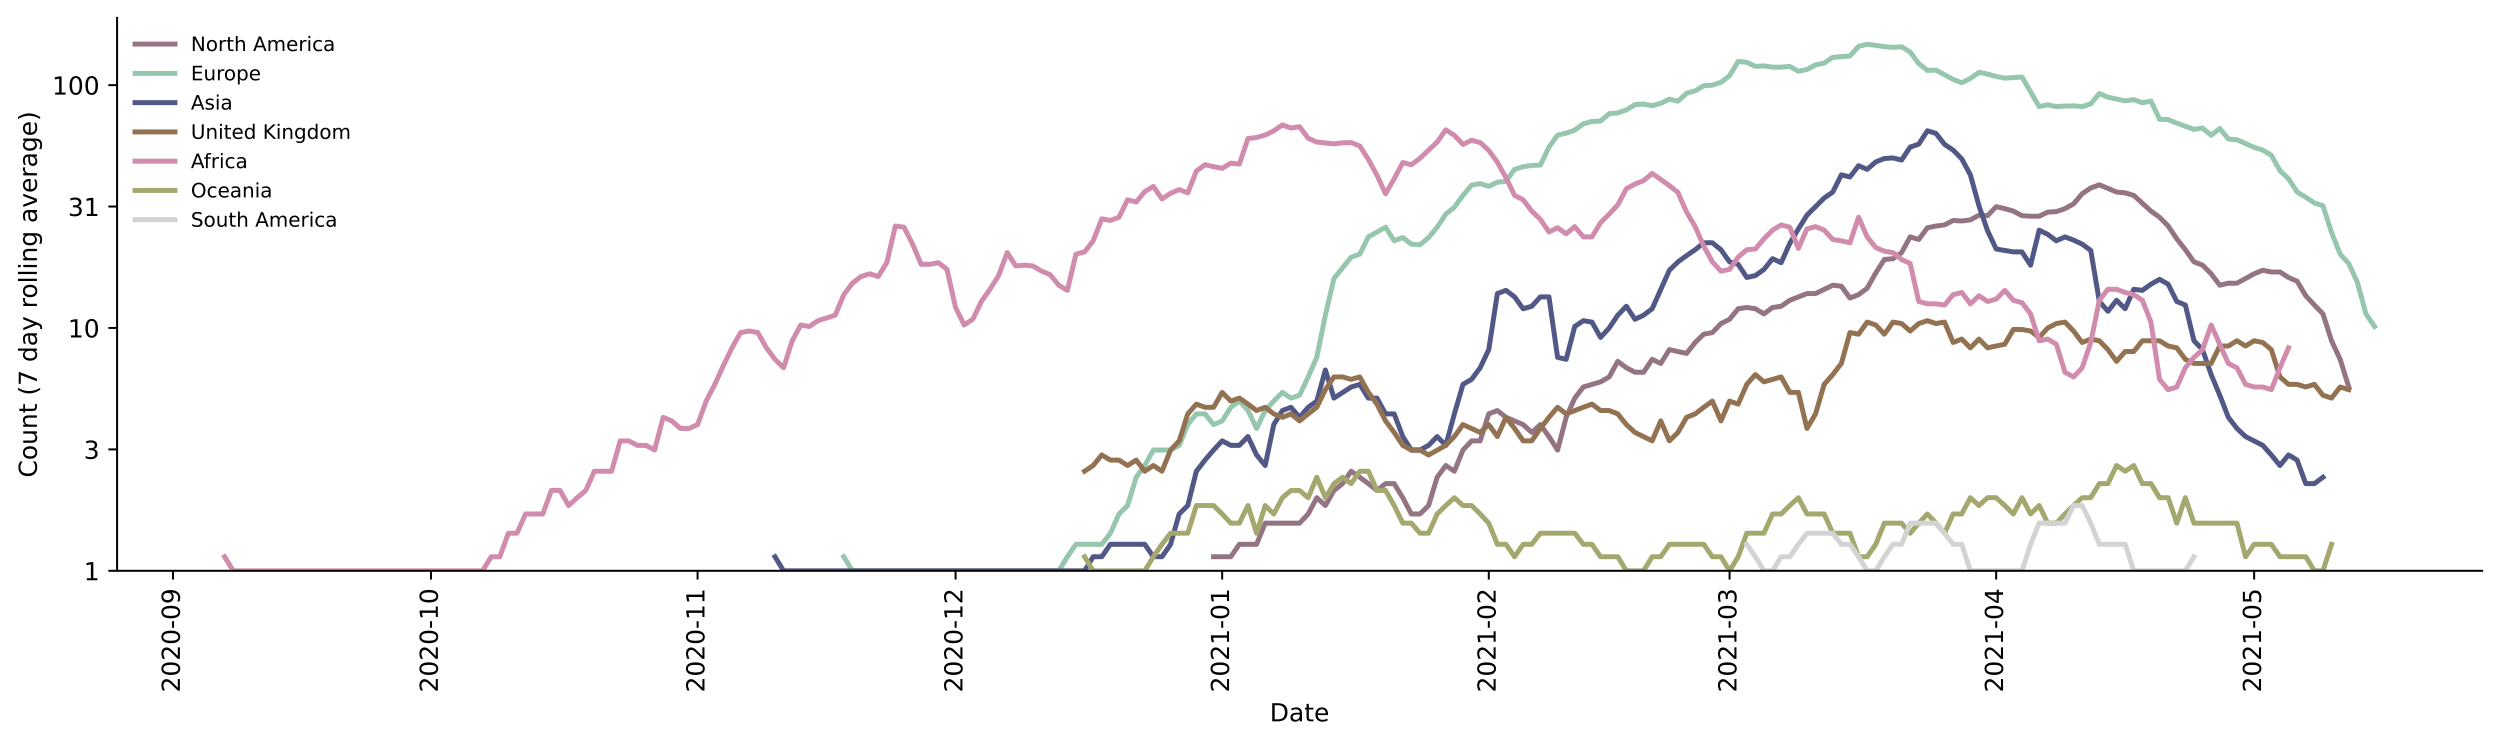 <?xml version="1.0" encoding="utf-8" standalone="no"?>
<!DOCTYPE svg PUBLIC "-//W3C//DTD SVG 1.1//EN"
  "http://www.w3.org/Graphics/SVG/1.1/DTD/svg11.dtd">
<!-- Created with matplotlib (https://matplotlib.org/) -->
<svg height="298.621pt" version="1.1" viewBox="0 0 1002.766 298.621" width="1002.766pt" xmlns="http://www.w3.org/2000/svg" xmlns:xlink="http://www.w3.org/1999/xlink">
 <defs>
  <style type="text/css">*{stroke-linecap:butt;stroke-linejoin:round;}</style>
 </defs>
 <g id="figure_1">
  <g id="patch_1">
   <path d="M 0 298.621 
L 1002.766 298.621 
L 1002.766 0 
L 0 0 
z
" style="fill:#ffffff;"/>
  </g>
  <g id="axes_1">
   <g id="patch_2">
    <path d="M 46.966 228.96 
L 995.566 228.96 
L 995.566 7.2 
L 46.966 7.2 
z
" style="fill:#ffffff;"/>
   </g>
   <g id="matplotlib.axis_1">
    <g id="xtick_1">
     <g id="line2d_1">
      <defs>
       <path d="M 0 0 
L 0 3.5 
" id="mffa3b54dcd" style="stroke:#000000;stroke-width:0.8;"/>
      </defs>
      <g>
       <use style="stroke:#000000;stroke-width:0.8;" x="69.387" xlink:href="#mffa3b54dcd" y="228.96"/>
      </g>
     </g>
     <g id="text_1">
      <!-- 2020-09 -->
      <g transform="translate(72.146 277.743)rotate(-90)scale(0.1 -0.1)">
       <defs>
        <path d="M 19.188 8.297 
L 53.609 8.297 
L 53.609 0 
L 7.328 0 
L 7.328 8.297 
Q 12.938 14.109 22.625 23.891 
Q 32.328 33.688 34.812 36.531 
Q 39.547 41.844 41.422 45.531 
Q 43.312 49.219 43.312 52.781 
Q 43.312 58.594 39.234 62.25 
Q 35.156 65.922 28.609 65.922 
Q 23.969 65.922 18.812 64.312 
Q 13.672 62.703 7.812 59.422 
L 7.812 69.391 
Q 13.766 71.781 18.938 73 
Q 24.125 74.219 28.422 74.219 
Q 39.75 74.219 46.484 68.547 
Q 53.219 62.891 53.219 53.422 
Q 53.219 48.922 51.531 44.891 
Q 49.859 40.875 45.406 35.406 
Q 44.188 33.984 37.641 27.219 
Q 31.109 20.453 19.188 8.297 
z
" id="DejaVuSans-50"/>
        <path d="M 31.781 66.406 
Q 24.172 66.406 20.328 58.906 
Q 16.5 51.422 16.5 36.375 
Q 16.5 21.391 20.328 13.891 
Q 24.172 6.391 31.781 6.391 
Q 39.453 6.391 43.281 13.891 
Q 47.125 21.391 47.125 36.375 
Q 47.125 51.422 43.281 58.906 
Q 39.453 66.406 31.781 66.406 
z
M 31.781 74.219 
Q 44.047 74.219 50.516 64.516 
Q 56.984 54.828 56.984 36.375 
Q 56.984 17.969 50.516 8.266 
Q 44.047 -1.422 31.781 -1.422 
Q 19.531 -1.422 13.062 8.266 
Q 6.594 17.969 6.594 36.375 
Q 6.594 54.828 13.062 64.516 
Q 19.531 74.219 31.781 74.219 
z
" id="DejaVuSans-48"/>
        <path d="M 4.891 31.391 
L 31.203 31.391 
L 31.203 23.391 
L 4.891 23.391 
z
" id="DejaVuSans-45"/>
        <path d="M 10.984 1.516 
L 10.984 10.5 
Q 14.703 8.734 18.5 7.812 
Q 22.312 6.891 25.984 6.891 
Q 35.75 6.891 40.891 13.453 
Q 46.047 20.016 46.781 33.406 
Q 43.953 29.203 39.594 26.953 
Q 35.25 24.703 29.984 24.703 
Q 19.047 24.703 12.672 31.312 
Q 6.297 37.938 6.297 49.422 
Q 6.297 60.641 12.938 67.422 
Q 19.578 74.219 30.609 74.219 
Q 43.266 74.219 49.922 64.516 
Q 56.594 54.828 56.594 36.375 
Q 56.594 19.141 48.406 8.859 
Q 40.234 -1.422 26.422 -1.422 
Q 22.703 -1.422 18.891 -0.688 
Q 15.094 0.047 10.984 1.516 
z
M 30.609 32.422 
Q 37.25 32.422 41.125 36.953 
Q 45.016 41.5 45.016 49.422 
Q 45.016 57.281 41.125 61.844 
Q 37.25 66.406 30.609 66.406 
Q 23.969 66.406 20.094 61.844 
Q 16.219 57.281 16.219 49.422 
Q 16.219 41.5 20.094 36.953 
Q 23.969 32.422 30.609 32.422 
z
" id="DejaVuSans-57"/>
       </defs>
       <use xlink:href="#DejaVuSans-50"/>
       <use x="63.623" xlink:href="#DejaVuSans-48"/>
       <use x="127.246" xlink:href="#DejaVuSans-50"/>
       <use x="190.869" xlink:href="#DejaVuSans-48"/>
       <use x="254.492" xlink:href="#DejaVuSans-45"/>
       <use x="290.576" xlink:href="#DejaVuSans-48"/>
       <use x="354.199" xlink:href="#DejaVuSans-57"/>
      </g>
     </g>
    </g>
    <g id="xtick_2">
     <g id="line2d_2">
      <g>
       <use style="stroke:#000000;stroke-width:0.8;" x="172.871" xlink:href="#mffa3b54dcd" y="228.96"/>
      </g>
     </g>
     <g id="text_2">
      <!-- 2020-10 -->
      <g transform="translate(175.63 277.743)rotate(-90)scale(0.1 -0.1)">
       <defs>
        <path d="M 12.406 8.297 
L 28.516 8.297 
L 28.516 63.922 
L 10.984 60.406 
L 10.984 69.391 
L 28.422 72.906 
L 38.281 72.906 
L 38.281 8.297 
L 54.391 8.297 
L 54.391 0 
L 12.406 0 
z
" id="DejaVuSans-49"/>
       </defs>
       <use xlink:href="#DejaVuSans-50"/>
       <use x="63.623" xlink:href="#DejaVuSans-48"/>
       <use x="127.246" xlink:href="#DejaVuSans-50"/>
       <use x="190.869" xlink:href="#DejaVuSans-48"/>
       <use x="254.492" xlink:href="#DejaVuSans-45"/>
       <use x="290.576" xlink:href="#DejaVuSans-49"/>
       <use x="354.199" xlink:href="#DejaVuSans-48"/>
      </g>
     </g>
    </g>
    <g id="xtick_3">
     <g id="line2d_3">
      <g>
       <use style="stroke:#000000;stroke-width:0.8;" x="279.804" xlink:href="#mffa3b54dcd" y="228.96"/>
      </g>
     </g>
     <g id="text_3">
      <!-- 2020-11 -->
      <g transform="translate(282.563 277.743)rotate(-90)scale(0.1 -0.1)">
       <use xlink:href="#DejaVuSans-50"/>
       <use x="63.623" xlink:href="#DejaVuSans-48"/>
       <use x="127.246" xlink:href="#DejaVuSans-50"/>
       <use x="190.869" xlink:href="#DejaVuSans-48"/>
       <use x="254.492" xlink:href="#DejaVuSans-45"/>
       <use x="290.576" xlink:href="#DejaVuSans-49"/>
       <use x="354.199" xlink:href="#DejaVuSans-49"/>
      </g>
     </g>
    </g>
    <g id="xtick_4">
     <g id="line2d_4">
      <g>
       <use style="stroke:#000000;stroke-width:0.8;" x="383.287" xlink:href="#mffa3b54dcd" y="228.96"/>
      </g>
     </g>
     <g id="text_4">
      <!-- 2020-12 -->
      <g transform="translate(386.047 277.743)rotate(-90)scale(0.1 -0.1)">
       <use xlink:href="#DejaVuSans-50"/>
       <use x="63.623" xlink:href="#DejaVuSans-48"/>
       <use x="127.246" xlink:href="#DejaVuSans-50"/>
       <use x="190.869" xlink:href="#DejaVuSans-48"/>
       <use x="254.492" xlink:href="#DejaVuSans-45"/>
       <use x="290.576" xlink:href="#DejaVuSans-49"/>
       <use x="354.199" xlink:href="#DejaVuSans-50"/>
      </g>
     </g>
    </g>
    <g id="xtick_5">
     <g id="line2d_5">
      <g>
       <use style="stroke:#000000;stroke-width:0.8;" x="490.221" xlink:href="#mffa3b54dcd" y="228.96"/>
      </g>
     </g>
     <g id="text_5">
      <!-- 2021-01 -->
      <g transform="translate(492.98 277.743)rotate(-90)scale(0.1 -0.1)">
       <use xlink:href="#DejaVuSans-50"/>
       <use x="63.623" xlink:href="#DejaVuSans-48"/>
       <use x="127.246" xlink:href="#DejaVuSans-50"/>
       <use x="190.869" xlink:href="#DejaVuSans-49"/>
       <use x="254.492" xlink:href="#DejaVuSans-45"/>
       <use x="290.576" xlink:href="#DejaVuSans-48"/>
       <use x="354.199" xlink:href="#DejaVuSans-49"/>
      </g>
     </g>
    </g>
    <g id="xtick_6">
     <g id="line2d_6">
      <g>
       <use style="stroke:#000000;stroke-width:0.8;" x="597.154" xlink:href="#mffa3b54dcd" y="228.96"/>
      </g>
     </g>
     <g id="text_6">
      <!-- 2021-02 -->
      <g transform="translate(599.913 277.743)rotate(-90)scale(0.1 -0.1)">
       <use xlink:href="#DejaVuSans-50"/>
       <use x="63.623" xlink:href="#DejaVuSans-48"/>
       <use x="127.246" xlink:href="#DejaVuSans-50"/>
       <use x="190.869" xlink:href="#DejaVuSans-49"/>
       <use x="254.492" xlink:href="#DejaVuSans-45"/>
       <use x="290.576" xlink:href="#DejaVuSans-48"/>
       <use x="354.199" xlink:href="#DejaVuSans-50"/>
      </g>
     </g>
    </g>
    <g id="xtick_7">
     <g id="line2d_7">
      <g>
       <use style="stroke:#000000;stroke-width:0.8;" x="693.738" xlink:href="#mffa3b54dcd" y="228.96"/>
      </g>
     </g>
     <g id="text_7">
      <!-- 2021-03 -->
      <g transform="translate(696.498 277.743)rotate(-90)scale(0.1 -0.1)">
       <defs>
        <path d="M 40.578 39.312 
Q 47.656 37.797 51.625 33 
Q 55.609 28.219 55.609 21.188 
Q 55.609 10.406 48.188 4.484 
Q 40.766 -1.422 27.094 -1.422 
Q 22.516 -1.422 17.656 -0.516 
Q 12.797 0.391 7.625 2.203 
L 7.625 11.719 
Q 11.719 9.328 16.594 8.109 
Q 21.484 6.891 26.812 6.891 
Q 36.078 6.891 40.938 10.547 
Q 45.797 14.203 45.797 21.188 
Q 45.797 27.641 41.281 31.266 
Q 36.766 34.906 28.719 34.906 
L 20.219 34.906 
L 20.219 43.016 
L 29.109 43.016 
Q 36.375 43.016 40.234 45.922 
Q 44.094 48.828 44.094 54.297 
Q 44.094 59.906 40.109 62.906 
Q 36.141 65.922 28.719 65.922 
Q 24.656 65.922 20.016 65.031 
Q 15.375 64.156 9.812 62.312 
L 9.812 71.094 
Q 15.438 72.656 20.344 73.438 
Q 25.25 74.219 29.594 74.219 
Q 40.828 74.219 47.359 69.109 
Q 53.906 64.016 53.906 55.328 
Q 53.906 49.266 50.438 45.094 
Q 46.969 40.922 40.578 39.312 
z
" id="DejaVuSans-51"/>
       </defs>
       <use xlink:href="#DejaVuSans-50"/>
       <use x="63.623" xlink:href="#DejaVuSans-48"/>
       <use x="127.246" xlink:href="#DejaVuSans-50"/>
       <use x="190.869" xlink:href="#DejaVuSans-49"/>
       <use x="254.492" xlink:href="#DejaVuSans-45"/>
       <use x="290.576" xlink:href="#DejaVuSans-48"/>
       <use x="354.199" xlink:href="#DejaVuSans-51"/>
      </g>
     </g>
    </g>
    <g id="xtick_8">
     <g id="line2d_8">
      <g>
       <use style="stroke:#000000;stroke-width:0.8;" x="800.671" xlink:href="#mffa3b54dcd" y="228.96"/>
      </g>
     </g>
     <g id="text_8">
      <!-- 2021-04 -->
      <g transform="translate(803.431 277.743)rotate(-90)scale(0.1 -0.1)">
       <defs>
        <path d="M 37.797 64.312 
L 12.891 25.391 
L 37.797 25.391 
z
M 35.203 72.906 
L 47.609 72.906 
L 47.609 25.391 
L 58.016 25.391 
L 58.016 17.188 
L 47.609 17.188 
L 47.609 0 
L 37.797 0 
L 37.797 17.188 
L 4.891 17.188 
L 4.891 26.703 
z
" id="DejaVuSans-52"/>
       </defs>
       <use xlink:href="#DejaVuSans-50"/>
       <use x="63.623" xlink:href="#DejaVuSans-48"/>
       <use x="127.246" xlink:href="#DejaVuSans-50"/>
       <use x="190.869" xlink:href="#DejaVuSans-49"/>
       <use x="254.492" xlink:href="#DejaVuSans-45"/>
       <use x="290.576" xlink:href="#DejaVuSans-48"/>
       <use x="354.199" xlink:href="#DejaVuSans-52"/>
      </g>
     </g>
    </g>
    <g id="xtick_9">
     <g id="line2d_9">
      <g>
       <use style="stroke:#000000;stroke-width:0.8;" x="904.155" xlink:href="#mffa3b54dcd" y="228.96"/>
      </g>
     </g>
     <g id="text_9">
      <!-- 2021-05 -->
      <g transform="translate(906.914 277.743)rotate(-90)scale(0.1 -0.1)">
       <defs>
        <path d="M 10.797 72.906 
L 49.516 72.906 
L 49.516 64.594 
L 19.828 64.594 
L 19.828 46.734 
Q 21.969 47.469 24.109 47.828 
Q 26.266 48.188 28.422 48.188 
Q 40.625 48.188 47.75 41.5 
Q 54.891 34.812 54.891 23.391 
Q 54.891 11.625 47.562 5.094 
Q 40.234 -1.422 26.906 -1.422 
Q 22.312 -1.422 17.547 -0.641 
Q 12.797 0.141 7.719 1.703 
L 7.719 11.625 
Q 12.109 9.234 16.797 8.062 
Q 21.484 6.891 26.703 6.891 
Q 35.156 6.891 40.078 11.328 
Q 45.016 15.766 45.016 23.391 
Q 45.016 31 40.078 35.438 
Q 35.156 39.891 26.703 39.891 
Q 22.75 39.891 18.812 39.016 
Q 14.891 38.141 10.797 36.281 
z
" id="DejaVuSans-53"/>
       </defs>
       <use xlink:href="#DejaVuSans-50"/>
       <use x="63.623" xlink:href="#DejaVuSans-48"/>
       <use x="127.246" xlink:href="#DejaVuSans-50"/>
       <use x="190.869" xlink:href="#DejaVuSans-49"/>
       <use x="254.492" xlink:href="#DejaVuSans-45"/>
       <use x="290.576" xlink:href="#DejaVuSans-48"/>
       <use x="354.199" xlink:href="#DejaVuSans-53"/>
      </g>
     </g>
    </g>
    <g id="text_10">
     <!-- Date -->
     <g transform="translate(509.315 289.341)scale(0.1 -0.1)">
      <defs>
       <path d="M 19.672 64.797 
L 19.672 8.109 
L 31.594 8.109 
Q 46.688 8.109 53.688 14.938 
Q 60.688 21.781 60.688 36.531 
Q 60.688 51.172 53.688 57.984 
Q 46.688 64.797 31.594 64.797 
z
M 9.812 72.906 
L 30.078 72.906 
Q 51.266 72.906 61.172 64.094 
Q 71.094 55.281 71.094 36.531 
Q 71.094 17.672 61.125 8.828 
Q 51.172 0 30.078 0 
L 9.812 0 
z
" id="DejaVuSans-68"/>
       <path d="M 34.281 27.484 
Q 23.391 27.484 19.188 25 
Q 14.984 22.516 14.984 16.5 
Q 14.984 11.719 18.141 8.906 
Q 21.297 6.109 26.703 6.109 
Q 34.188 6.109 38.703 11.406 
Q 43.219 16.703 43.219 25.484 
L 43.219 27.484 
z
M 52.203 31.203 
L 52.203 0 
L 43.219 0 
L 43.219 8.297 
Q 40.141 3.328 35.547 0.953 
Q 30.953 -1.422 24.312 -1.422 
Q 15.922 -1.422 10.953 3.297 
Q 6 8.016 6 15.922 
Q 6 25.141 12.172 29.828 
Q 18.359 34.516 30.609 34.516 
L 43.219 34.516 
L 43.219 35.406 
Q 43.219 41.609 39.141 45 
Q 35.062 48.391 27.688 48.391 
Q 23 48.391 18.547 47.266 
Q 14.109 46.141 10.016 43.891 
L 10.016 52.203 
Q 14.938 54.109 19.578 55.047 
Q 24.219 56 28.609 56 
Q 40.484 56 46.344 49.844 
Q 52.203 43.703 52.203 31.203 
z
" id="DejaVuSans-97"/>
       <path d="M 18.312 70.219 
L 18.312 54.688 
L 36.812 54.688 
L 36.812 47.703 
L 18.312 47.703 
L 18.312 18.016 
Q 18.312 11.328 20.141 9.422 
Q 21.969 7.516 27.594 7.516 
L 36.812 7.516 
L 36.812 0 
L 27.594 0 
Q 17.188 0 13.234 3.875 
Q 9.281 7.766 9.281 18.016 
L 9.281 47.703 
L 2.688 47.703 
L 2.688 54.688 
L 9.281 54.688 
L 9.281 70.219 
z
" id="DejaVuSans-116"/>
       <path d="M 56.203 29.594 
L 56.203 25.203 
L 14.891 25.203 
Q 15.484 15.922 20.484 11.062 
Q 25.484 6.203 34.422 6.203 
Q 39.594 6.203 44.453 7.469 
Q 49.312 8.734 54.109 11.281 
L 54.109 2.781 
Q 49.266 0.734 44.188 -0.344 
Q 39.109 -1.422 33.891 -1.422 
Q 20.797 -1.422 13.156 6.188 
Q 5.516 13.812 5.516 26.812 
Q 5.516 40.234 12.766 48.109 
Q 20.016 56 32.328 56 
Q 43.359 56 49.781 48.891 
Q 56.203 41.797 56.203 29.594 
z
M 47.219 32.234 
Q 47.125 39.594 43.094 43.984 
Q 39.062 48.391 32.422 48.391 
Q 24.906 48.391 20.391 44.141 
Q 15.875 39.891 15.188 32.172 
z
" id="DejaVuSans-101"/>
      </defs>
      <use xlink:href="#DejaVuSans-68"/>
      <use x="77.002" xlink:href="#DejaVuSans-97"/>
      <use x="138.281" xlink:href="#DejaVuSans-116"/>
      <use x="177.49" xlink:href="#DejaVuSans-101"/>
     </g>
    </g>
   </g>
   <g id="matplotlib.axis_2">
    <g id="ytick_1">
     <g id="line2d_10">
      <defs>
       <path d="M 0 0 
L -3.5 0 
" id="m7df36ab2e4" style="stroke:#000000;stroke-width:0.8;"/>
      </defs>
      <g>
       <use style="stroke:#000000;stroke-width:0.8;" x="46.966" xlink:href="#m7df36ab2e4" y="228.96"/>
      </g>
     </g>
     <g id="text_11">
      <!-- 1 -->
      <g transform="translate(33.603 232.759)scale(0.1 -0.1)">
       <use xlink:href="#DejaVuSans-49"/>
      </g>
     </g>
    </g>
    <g id="ytick_2">
     <g id="line2d_11">
      <g>
       <use style="stroke:#000000;stroke-width:0.8;" x="46.966" xlink:href="#m7df36ab2e4" y="180.255"/>
      </g>
     </g>
     <g id="text_12">
      <!-- 3 -->
      <g transform="translate(33.603 184.054)scale(0.1 -0.1)">
       <use xlink:href="#DejaVuSans-51"/>
      </g>
     </g>
    </g>
    <g id="ytick_3">
     <g id="line2d_12">
      <g>
       <use style="stroke:#000000;stroke-width:0.8;" x="46.966" xlink:href="#m7df36ab2e4" y="131.55"/>
      </g>
     </g>
     <g id="text_13">
      <!-- 10 -->
      <g transform="translate(27.241 135.349)scale(0.1 -0.1)">
       <use xlink:href="#DejaVuSans-49"/>
       <use x="63.623" xlink:href="#DejaVuSans-48"/>
      </g>
     </g>
    </g>
    <g id="ytick_4">
     <g id="line2d_13">
      <g>
       <use style="stroke:#000000;stroke-width:0.8;" x="46.966" xlink:href="#m7df36ab2e4" y="82.845"/>
      </g>
     </g>
     <g id="text_14">
      <!-- 31 -->
      <g transform="translate(27.241 86.645)scale(0.1 -0.1)">
       <use xlink:href="#DejaVuSans-51"/>
       <use x="63.623" xlink:href="#DejaVuSans-49"/>
      </g>
     </g>
    </g>
    <g id="ytick_5">
     <g id="line2d_14">
      <g>
       <use style="stroke:#000000;stroke-width:0.8;" x="46.966" xlink:href="#m7df36ab2e4" y="34.14"/>
      </g>
     </g>
     <g id="text_15">
      <!-- 100 -->
      <g transform="translate(20.878 37.94)scale(0.1 -0.1)">
       <use xlink:href="#DejaVuSans-49"/>
       <use x="63.623" xlink:href="#DejaVuSans-48"/>
       <use x="127.246" xlink:href="#DejaVuSans-48"/>
      </g>
     </g>
    </g>
    <g id="text_16">
     <!-- Count (7 day rolling average) -->
     <g transform="translate(14.798 191.548)rotate(-90)scale(0.1 -0.1)">
      <defs>
       <path d="M 64.406 67.281 
L 64.406 56.891 
Q 59.422 61.531 53.781 63.812 
Q 48.141 66.109 41.797 66.109 
Q 29.297 66.109 22.656 58.469 
Q 16.016 50.828 16.016 36.375 
Q 16.016 21.969 22.656 14.328 
Q 29.297 6.688 41.797 6.688 
Q 48.141 6.688 53.781 8.984 
Q 59.422 11.281 64.406 15.922 
L 64.406 5.609 
Q 59.234 2.094 53.438 0.328 
Q 47.656 -1.422 41.219 -1.422 
Q 24.656 -1.422 15.125 8.703 
Q 5.609 18.844 5.609 36.375 
Q 5.609 53.953 15.125 64.078 
Q 24.656 74.219 41.219 74.219 
Q 47.75 74.219 53.531 72.484 
Q 59.328 70.75 64.406 67.281 
z
" id="DejaVuSans-67"/>
       <path d="M 30.609 48.391 
Q 23.391 48.391 19.188 42.75 
Q 14.984 37.109 14.984 27.297 
Q 14.984 17.484 19.156 11.844 
Q 23.344 6.203 30.609 6.203 
Q 37.797 6.203 41.984 11.859 
Q 46.188 17.531 46.188 27.297 
Q 46.188 37.016 41.984 42.703 
Q 37.797 48.391 30.609 48.391 
z
M 30.609 56 
Q 42.328 56 49.016 48.375 
Q 55.719 40.766 55.719 27.297 
Q 55.719 13.875 49.016 6.219 
Q 42.328 -1.422 30.609 -1.422 
Q 18.844 -1.422 12.172 6.219 
Q 5.516 13.875 5.516 27.297 
Q 5.516 40.766 12.172 48.375 
Q 18.844 56 30.609 56 
z
" id="DejaVuSans-111"/>
       <path d="M 8.5 21.578 
L 8.5 54.688 
L 17.484 54.688 
L 17.484 21.922 
Q 17.484 14.156 20.5 10.266 
Q 23.531 6.391 29.594 6.391 
Q 36.859 6.391 41.078 11.031 
Q 45.312 15.672 45.312 23.688 
L 45.312 54.688 
L 54.297 54.688 
L 54.297 0 
L 45.312 0 
L 45.312 8.406 
Q 42.047 3.422 37.719 1 
Q 33.406 -1.422 27.688 -1.422 
Q 18.266 -1.422 13.375 4.438 
Q 8.5 10.297 8.5 21.578 
z
M 31.109 56 
z
" id="DejaVuSans-117"/>
       <path d="M 54.891 33.016 
L 54.891 0 
L 45.906 0 
L 45.906 32.719 
Q 45.906 40.484 42.875 44.328 
Q 39.844 48.188 33.797 48.188 
Q 26.516 48.188 22.312 43.547 
Q 18.109 38.922 18.109 30.906 
L 18.109 0 
L 9.078 0 
L 9.078 54.688 
L 18.109 54.688 
L 18.109 46.188 
Q 21.344 51.125 25.703 53.562 
Q 30.078 56 35.797 56 
Q 45.219 56 50.047 50.172 
Q 54.891 44.344 54.891 33.016 
z
" id="DejaVuSans-110"/>
       <path id="DejaVuSans-32"/>
       <path d="M 31 75.875 
Q 24.469 64.656 21.281 53.656 
Q 18.109 42.672 18.109 31.391 
Q 18.109 20.125 21.312 9.062 
Q 24.516 -2 31 -13.188 
L 23.188 -13.188 
Q 15.875 -1.703 12.234 9.375 
Q 8.594 20.453 8.594 31.391 
Q 8.594 42.281 12.203 53.312 
Q 15.828 64.359 23.188 75.875 
z
" id="DejaVuSans-40"/>
       <path d="M 8.203 72.906 
L 55.078 72.906 
L 55.078 68.703 
L 28.609 0 
L 18.312 0 
L 43.219 64.594 
L 8.203 64.594 
z
" id="DejaVuSans-55"/>
       <path d="M 45.406 46.391 
L 45.406 75.984 
L 54.391 75.984 
L 54.391 0 
L 45.406 0 
L 45.406 8.203 
Q 42.578 3.328 38.25 0.953 
Q 33.938 -1.422 27.875 -1.422 
Q 17.969 -1.422 11.734 6.484 
Q 5.516 14.406 5.516 27.297 
Q 5.516 40.188 11.734 48.094 
Q 17.969 56 27.875 56 
Q 33.938 56 38.25 53.625 
Q 42.578 51.266 45.406 46.391 
z
M 14.797 27.297 
Q 14.797 17.391 18.875 11.75 
Q 22.953 6.109 30.078 6.109 
Q 37.203 6.109 41.297 11.75 
Q 45.406 17.391 45.406 27.297 
Q 45.406 37.203 41.297 42.844 
Q 37.203 48.484 30.078 48.484 
Q 22.953 48.484 18.875 42.844 
Q 14.797 37.203 14.797 27.297 
z
" id="DejaVuSans-100"/>
       <path d="M 32.172 -5.078 
Q 28.375 -14.844 24.75 -17.812 
Q 21.141 -20.797 15.094 -20.797 
L 7.906 -20.797 
L 7.906 -13.281 
L 13.188 -13.281 
Q 16.891 -13.281 18.938 -11.516 
Q 21 -9.766 23.484 -3.219 
L 25.094 0.875 
L 2.984 54.688 
L 12.5 54.688 
L 29.594 11.922 
L 46.688 54.688 
L 56.203 54.688 
z
" id="DejaVuSans-121"/>
       <path d="M 41.109 46.297 
Q 39.594 47.172 37.812 47.578 
Q 36.031 48 33.891 48 
Q 26.266 48 22.188 43.047 
Q 18.109 38.094 18.109 28.812 
L 18.109 0 
L 9.078 0 
L 9.078 54.688 
L 18.109 54.688 
L 18.109 46.188 
Q 20.953 51.172 25.484 53.578 
Q 30.031 56 36.531 56 
Q 37.453 56 38.578 55.875 
Q 39.703 55.766 41.062 55.516 
z
" id="DejaVuSans-114"/>
       <path d="M 9.422 75.984 
L 18.406 75.984 
L 18.406 0 
L 9.422 0 
z
" id="DejaVuSans-108"/>
       <path d="M 9.422 54.688 
L 18.406 54.688 
L 18.406 0 
L 9.422 0 
z
M 9.422 75.984 
L 18.406 75.984 
L 18.406 64.594 
L 9.422 64.594 
z
" id="DejaVuSans-105"/>
       <path d="M 45.406 27.984 
Q 45.406 37.75 41.375 43.109 
Q 37.359 48.484 30.078 48.484 
Q 22.859 48.484 18.828 43.109 
Q 14.797 37.75 14.797 27.984 
Q 14.797 18.266 18.828 12.891 
Q 22.859 7.516 30.078 7.516 
Q 37.359 7.516 41.375 12.891 
Q 45.406 18.266 45.406 27.984 
z
M 54.391 6.781 
Q 54.391 -7.172 48.188 -13.984 
Q 42 -20.797 29.203 -20.797 
Q 24.469 -20.797 20.266 -20.094 
Q 16.062 -19.391 12.109 -17.922 
L 12.109 -9.188 
Q 16.062 -11.328 19.922 -12.344 
Q 23.781 -13.375 27.781 -13.375 
Q 36.625 -13.375 41.016 -8.766 
Q 45.406 -4.156 45.406 5.172 
L 45.406 9.625 
Q 42.625 4.781 38.281 2.391 
Q 33.938 0 27.875 0 
Q 17.828 0 11.672 7.656 
Q 5.516 15.328 5.516 27.984 
Q 5.516 40.672 11.672 48.328 
Q 17.828 56 27.875 56 
Q 33.938 56 38.281 53.609 
Q 42.625 51.219 45.406 46.391 
L 45.406 54.688 
L 54.391 54.688 
z
" id="DejaVuSans-103"/>
       <path d="M 2.984 54.688 
L 12.5 54.688 
L 29.594 8.797 
L 46.688 54.688 
L 56.203 54.688 
L 35.688 0 
L 23.484 0 
z
" id="DejaVuSans-118"/>
       <path d="M 8.016 75.875 
L 15.828 75.875 
Q 23.141 64.359 26.781 53.312 
Q 30.422 42.281 30.422 31.391 
Q 30.422 20.453 26.781 9.375 
Q 23.141 -1.703 15.828 -13.188 
L 8.016 -13.188 
Q 14.5 -2 17.703 9.062 
Q 20.906 20.125 20.906 31.391 
Q 20.906 42.672 17.703 53.656 
Q 14.5 64.656 8.016 75.875 
z
" id="DejaVuSans-41"/>
      </defs>
      <use xlink:href="#DejaVuSans-67"/>
      <use x="69.824" xlink:href="#DejaVuSans-111"/>
      <use x="131.006" xlink:href="#DejaVuSans-117"/>
      <use x="194.385" xlink:href="#DejaVuSans-110"/>
      <use x="257.764" xlink:href="#DejaVuSans-116"/>
      <use x="296.973" xlink:href="#DejaVuSans-32"/>
      <use x="328.76" xlink:href="#DejaVuSans-40"/>
      <use x="367.773" xlink:href="#DejaVuSans-55"/>
      <use x="431.396" xlink:href="#DejaVuSans-32"/>
      <use x="463.184" xlink:href="#DejaVuSans-100"/>
      <use x="526.66" xlink:href="#DejaVuSans-97"/>
      <use x="587.939" xlink:href="#DejaVuSans-121"/>
      <use x="647.119" xlink:href="#DejaVuSans-32"/>
      <use x="678.906" xlink:href="#DejaVuSans-114"/>
      <use x="717.77" xlink:href="#DejaVuSans-111"/>
      <use x="778.951" xlink:href="#DejaVuSans-108"/>
      <use x="806.734" xlink:href="#DejaVuSans-108"/>
      <use x="834.518" xlink:href="#DejaVuSans-105"/>
      <use x="862.301" xlink:href="#DejaVuSans-110"/>
      <use x="925.68" xlink:href="#DejaVuSans-103"/>
      <use x="989.156" xlink:href="#DejaVuSans-32"/>
      <use x="1020.943" xlink:href="#DejaVuSans-97"/>
      <use x="1082.223" xlink:href="#DejaVuSans-118"/>
      <use x="1141.402" xlink:href="#DejaVuSans-101"/>
      <use x="1202.926" xlink:href="#DejaVuSans-114"/>
      <use x="1244.039" xlink:href="#DejaVuSans-97"/>
      <use x="1305.318" xlink:href="#DejaVuSans-103"/>
      <use x="1368.795" xlink:href="#DejaVuSans-101"/>
      <use x="1430.318" xlink:href="#DejaVuSans-41"/>
     </g>
    </g>
   </g>
   <g id="line2d_15">
    <path clip-path="url(#p6a7adec621)" d="M 486.771 223.311 
L 493.67 223.311 
L 497.119 218.328 
L 504.018 218.328 
L 507.468 209.839 
L 521.266 209.839 
L 524.715 206.158 
L 528.165 199.637 
L 531.614 202.772 
L 535.063 196.718 
L 538.513 193.988 
L 541.962 189.005 
L 545.412 191.423 
L 548.861 193.988 
L 552.311 196.718 
L 555.76 193.988 
L 559.21 193.988 
L 562.659 199.637 
L 566.109 206.158 
L 569.558 206.158 
L 573.007 202.772 
L 576.457 191.423 
L 579.906 186.718 
L 583.356 189.005 
L 586.805 180.516 
L 590.255 176.835 
L 593.704 176.835 
L 597.154 166.008 
L 600.603 164.665 
L 604.053 167.395 
L 610.951 170.313 
L 614.401 173.449 
L 617.85 170.313 
L 621.3 175.108 
L 624.749 180.516 
L 628.199 167.395 
L 631.648 159.682 
L 635.098 155.225 
L 641.997 153.16 
L 645.446 151.192 
L 648.895 144.947 
L 652.345 147.511 
L 655.794 149.312 
L 659.244 149.312 
L 662.693 144.125 
L 666.143 145.785 
L 669.592 140.241 
L 676.491 141.752 
L 679.941 137.372 
L 683.39 134.039 
L 686.839 133.403 
L 690.289 129.775 
L 693.738 128.071 
L 697.188 123.837 
L 700.637 123.337 
L 704.087 123.837 
L 707.536 125.901 
L 710.986 123.337 
L 714.435 122.842 
L 717.885 120.451 
L 724.783 117.75 
L 728.233 117.75 
L 735.132 114.397 
L 738.581 114.802 
L 742.031 119.531 
L 745.48 118.188 
L 748.93 115.624 
L 752.379 109.459 
L 755.829 104.08 
L 759.278 103.766 
L 762.727 101.33 
L 766.177 95.021 
L 769.626 96.052 
L 773.076 91.361 
L 776.525 90.665 
L 779.975 90.208 
L 783.424 88.427 
L 786.874 88.645 
L 790.323 88.209 
L 793.773 86.3 
L 797.222 86.508 
L 800.671 82.914 
L 804.121 83.687 
L 807.57 84.673 
L 811.02 86.508 
L 814.469 86.717 
L 817.919 86.717 
L 821.368 85.074 
L 824.818 84.873 
L 828.267 83.687 
L 831.717 81.781 
L 835.166 77.698 
L 838.615 75.393 
L 842.065 74.13 
L 848.964 77.027 
L 852.413 77.361 
L 855.863 78.38 
L 862.762 84.673 
L 866.211 87.138 
L 869.661 90.665 
L 873.11 95.792 
L 876.559 100.163 
L 880.009 105.038 
L 883.458 106.35 
L 886.908 109.819 
L 890.357 114.397 
L 893.807 113.599 
L 897.256 113.599 
L 904.155 109.819 
L 907.605 108.397 
L 911.054 109.102 
L 914.503 109.102 
L 917.953 111.291 
L 921.402 112.816 
L 924.852 118.631 
L 928.301 122.353 
L 931.751 125.901 
L 935.2 136.684 
L 938.65 144.125 
L 942.099 155.225 
L 942.099 155.225 
" style="fill:none;stroke:#947383;stroke-linecap:square;stroke-width:2;"/>
   </g>
   <g id="line2d_16">
    <path clip-path="url(#p6a7adec621)" d="M 338.445 223.311 
L 341.894 228.96 
L 424.681 228.96 
L 428.13 223.311 
L 431.58 218.328 
L 441.928 218.328 
L 445.378 213.871 
L 448.827 206.158 
L 452.277 202.772 
L 455.726 191.423 
L 459.175 186.718 
L 462.625 180.516 
L 469.524 180.516 
L 472.973 178.635 
L 476.423 170.313 
L 479.872 166.008 
L 483.322 166.008 
L 486.771 170.313 
L 490.221 168.829 
L 493.67 163.363 
L 497.119 160.874 
L 500.569 164.665 
L 504.018 171.852 
L 507.468 164.665 
L 510.917 160.874 
L 514.367 157.394 
L 517.816 159.682 
L 521.266 158.523 
L 524.715 151.192 
L 528.165 143.32 
L 531.614 126.433 
L 535.063 111.667 
L 541.962 103.143 
L 545.412 101.926 
L 548.861 95.021 
L 555.76 91.128 
L 559.21 96.578 
L 562.659 95.276 
L 566.109 97.921 
L 569.558 98.195 
L 573.007 95.276 
L 576.457 91.128 
L 579.906 85.888 
L 583.356 83.106 
L 586.805 78.38 
L 590.255 74.286 
L 593.704 73.666 
L 597.154 74.757 
L 600.603 73.055 
L 604.053 72.753 
L 607.502 67.921 
L 610.951 66.86 
L 614.401 66.339 
L 617.85 66.21 
L 621.3 58.994 
L 624.749 54.169 
L 628.199 53.4 
L 631.648 52.179 
L 635.098 49.663 
L 638.547 48.715 
L 641.997 48.544 
L 645.446 45.592 
L 648.895 45.276 
L 652.345 44.113 
L 655.794 41.95 
L 659.244 41.733 
L 662.693 42.389 
L 666.143 41.445 
L 669.592 39.755 
L 673.042 40.591 
L 676.491 37.406 
L 679.941 36.438 
L 683.39 34.383 
L 686.839 34.14 
L 690.289 33.008 
L 693.738 30.384 
L 697.188 24.652 
L 700.637 24.992 
L 704.087 26.629 
L 707.536 26.427 
L 710.986 26.934 
L 714.435 26.934 
L 717.885 26.629 
L 721.334 28.597 
L 724.783 27.862 
L 728.233 26.026 
L 731.682 25.285 
L 735.132 22.995 
L 742.031 22.441 
L 745.48 18.589 
L 748.93 17.76 
L 752.379 18.172 
L 755.829 18.714 
L 759.278 19.009 
L 762.727 18.756 
L 766.177 20.867 
L 769.626 25.481 
L 773.076 28.228 
L 776.525 28.123 
L 783.424 31.847 
L 786.874 33.184 
L 790.323 31.448 
L 793.773 29.024 
L 797.222 29.726 
L 800.671 30.661 
L 804.121 31.335 
L 811.02 30.885 
L 817.919 42.758 
L 821.368 42.023 
L 824.818 42.758 
L 828.267 42.536 
L 831.717 42.462 
L 835.166 42.758 
L 838.615 41.661 
L 842.065 37.471 
L 845.514 39.003 
L 852.413 40.451 
L 855.863 39.962 
L 859.312 41.23 
L 862.762 40.521 
L 866.211 47.87 
L 869.661 47.954 
L 873.11 49.402 
L 880.009 51.902 
L 883.458 51.354 
L 886.908 54.266 
L 890.357 51.536 
L 893.807 55.751 
L 897.256 56.054 
L 904.155 59.103 
L 907.605 60.208 
L 911.054 62.272 
L 914.503 68.462 
L 917.953 71.712 
L 921.402 77.027 
L 924.852 79.074 
L 928.301 81.41 
L 931.751 82.533 
L 935.2 93.273 
L 938.65 101.926 
L 942.099 105.689 
L 945.549 113.205 
L 948.998 125.901 
L 952.447 130.95 
L 952.447 130.95 
" style="fill:none;stroke:#96c6ad;stroke-linecap:square;stroke-width:2;"/>
   </g>
   <g id="line2d_17">
    <path clip-path="url(#p6a7adec621)" d="M 310.849 223.311 
L 314.298 228.96 
L 435.029 228.96 
L 438.479 223.311 
L 441.928 223.311 
L 445.378 218.328 
L 459.175 218.328 
L 462.625 223.311 
L 466.074 223.311 
L 469.524 218.328 
L 472.973 206.158 
L 476.423 202.772 
L 479.872 189.005 
L 483.322 184.548 
L 486.771 180.516 
L 490.221 176.835 
L 493.67 178.635 
L 497.119 178.635 
L 500.569 175.108 
L 504.018 182.484 
L 507.468 186.718 
L 510.917 170.313 
L 514.367 164.665 
L 517.816 163.363 
L 521.266 167.395 
L 524.715 163.363 
L 528.165 160.874 
L 531.614 148.402 
L 535.063 159.682 
L 541.962 155.225 
L 545.412 154.18 
L 548.861 159.682 
L 552.311 159.682 
L 555.76 166.008 
L 559.21 166.008 
L 562.659 175.108 
L 566.109 180.516 
L 569.558 180.516 
L 573.007 178.635 
L 576.457 175.108 
L 579.906 178.635 
L 583.356 166.008 
L 586.805 154.18 
L 590.255 152.165 
L 593.704 147.511 
L 597.154 140.241 
L 600.603 117.75 
L 604.053 116.461 
L 607.502 119.079 
L 610.951 123.837 
L 614.401 122.842 
L 617.85 119.079 
L 621.3 119.079 
L 624.749 143.32 
L 628.199 144.125 
L 631.648 130.95 
L 635.098 128.632 
L 638.547 129.199 
L 641.997 135.341 
L 645.446 131.55 
L 648.895 126.433 
L 652.345 122.842 
L 655.794 128.071 
L 659.244 126.433 
L 662.693 123.837 
L 669.592 108.397 
L 673.042 105.038 
L 676.491 102.53 
L 679.941 100.163 
L 683.39 97.379 
L 686.839 97.379 
L 690.289 100.163 
L 693.738 105.038 
L 697.188 106.018 
L 700.637 111.291 
L 704.087 110.549 
L 707.536 108.049 
L 710.986 103.766 
L 714.435 105.362 
L 717.885 97.649 
L 721.334 91.831 
L 724.783 86.3 
L 731.682 79.425 
L 735.132 77.027 
L 738.581 70.126 
L 742.031 70.984 
L 745.48 66.469 
L 748.93 67.921 
L 752.379 64.94 
L 755.829 63.585 
L 759.278 63.343 
L 762.727 64.195 
L 766.177 58.994 
L 769.626 57.815 
L 773.076 52.458 
L 776.525 53.495 
L 779.975 57.921 
L 783.424 60.208 
L 786.874 63.706 
L 790.323 70.126 
L 793.773 82.533 
L 797.222 92.546 
L 800.671 99.876 
L 807.57 101.035 
L 811.02 101.035 
L 814.469 106.35 
L 817.919 92.306 
L 821.368 94.013 
L 824.818 96.578 
L 828.267 95.021 
L 831.717 96.314 
L 835.166 97.921 
L 838.615 100.452 
L 842.065 120.919 
L 845.514 124.857 
L 848.964 120.451 
L 852.413 123.837 
L 855.863 116.04 
L 859.312 116.461 
L 862.762 113.996 
L 866.211 112.046 
L 869.661 113.996 
L 873.11 120.919 
L 876.559 122.353 
L 880.009 136.684 
L 883.458 140.241 
L 886.908 150.242 
L 890.357 158.523 
L 893.807 167.395 
L 897.256 171.852 
L 900.706 175.108 
L 907.605 178.635 
L 911.054 182.484 
L 914.503 186.718 
L 917.953 182.484 
L 921.402 184.548 
L 924.852 193.988 
L 928.301 193.988 
L 931.751 191.423 
L 931.751 191.423 
" style="fill:none;stroke:#525886;stroke-linecap:square;stroke-width:2;"/>
   </g>
   <g id="line2d_18">
    <path clip-path="url(#p6a7adec621)" d="M 435.029 189.005 
L 438.479 186.718 
L 441.928 182.484 
L 445.378 184.548 
L 448.827 184.548 
L 452.277 186.718 
L 455.726 184.548 
L 459.175 189.005 
L 462.625 186.718 
L 466.074 189.005 
L 469.524 180.516 
L 472.973 176.835 
L 476.423 166.008 
L 479.872 162.1 
L 483.322 163.363 
L 486.771 163.363 
L 490.221 157.394 
L 493.67 160.874 
L 497.119 159.682 
L 500.569 162.1 
L 504.018 164.665 
L 507.468 163.363 
L 510.917 166.008 
L 514.367 167.395 
L 517.816 166.008 
L 521.266 168.829 
L 524.715 166.008 
L 528.165 163.363 
L 531.614 156.296 
L 535.063 151.192 
L 538.513 151.192 
L 541.962 152.165 
L 545.412 151.192 
L 548.861 157.394 
L 552.311 162.1 
L 555.76 168.829 
L 559.21 173.449 
L 562.659 178.635 
L 566.109 180.516 
L 569.558 180.516 
L 573.007 182.484 
L 579.906 178.635 
L 583.356 175.108 
L 586.805 170.313 
L 593.704 173.449 
L 597.154 170.313 
L 600.603 175.108 
L 604.053 167.395 
L 607.502 171.852 
L 610.951 176.835 
L 614.401 176.835 
L 617.85 171.852 
L 621.3 167.395 
L 624.749 163.363 
L 628.199 166.008 
L 635.098 163.363 
L 638.547 162.1 
L 641.997 164.665 
L 645.446 164.665 
L 648.895 166.008 
L 652.345 170.313 
L 655.794 173.449 
L 662.693 176.835 
L 666.143 168.829 
L 669.592 176.835 
L 673.042 173.449 
L 676.491 167.395 
L 679.941 166.008 
L 683.39 163.363 
L 686.839 160.874 
L 690.289 168.829 
L 693.738 160.874 
L 697.188 162.1 
L 700.637 154.18 
L 704.087 150.242 
L 707.536 153.16 
L 714.435 151.192 
L 717.885 157.394 
L 721.334 157.394 
L 724.783 171.852 
L 728.233 166.008 
L 731.682 154.18 
L 735.132 150.242 
L 738.581 145.785 
L 742.031 133.403 
L 745.48 134.039 
L 748.93 129.199 
L 752.379 130.358 
L 755.829 134.039 
L 759.278 129.199 
L 762.727 129.775 
L 766.177 132.777 
L 769.626 129.775 
L 773.076 128.632 
L 776.525 129.775 
L 779.975 129.199 
L 783.424 137.372 
L 786.874 136.007 
L 790.323 139.506 
L 793.773 136.007 
L 797.222 139.506 
L 804.121 138.072 
L 807.57 132.159 
L 811.02 132.159 
L 814.469 132.777 
L 817.919 135.341 
L 821.368 131.55 
L 824.818 129.775 
L 828.267 129.199 
L 831.717 132.777 
L 835.166 137.372 
L 838.615 136.007 
L 842.065 136.684 
L 845.514 140.241 
L 848.964 144.947 
L 852.413 140.99 
L 855.863 140.99 
L 859.312 136.684 
L 866.211 136.684 
L 869.661 138.783 
L 873.11 139.506 
L 876.559 144.125 
L 880.009 145.785 
L 886.908 145.785 
L 890.357 138.783 
L 893.807 138.783 
L 897.256 136.684 
L 900.706 138.783 
L 904.155 136.684 
L 907.605 137.372 
L 911.054 140.241 
L 914.503 151.192 
L 917.953 154.18 
L 921.402 154.18 
L 924.852 155.225 
L 928.301 154.18 
L 931.751 158.523 
L 935.2 159.682 
L 938.65 155.225 
L 942.099 156.296 
L 942.099 156.296 
" style="fill:none;stroke:#937252;stroke-linecap:square;stroke-width:2;"/>
   </g>
   <g id="line2d_19">
    <path clip-path="url(#p6a7adec621)" d="M 90.084 223.311 
L 93.533 228.96 
L 193.567 228.96 
L 197.017 223.311 
L 200.466 223.311 
L 203.916 213.871 
L 207.365 213.871 
L 210.815 206.158 
L 217.714 206.158 
L 221.163 196.718 
L 224.613 196.718 
L 228.062 202.772 
L 231.511 199.637 
L 234.961 196.718 
L 238.41 189.005 
L 245.309 189.005 
L 248.759 176.835 
L 252.208 176.835 
L 255.658 178.635 
L 259.107 178.635 
L 262.557 180.516 
L 266.006 167.395 
L 269.455 168.829 
L 272.905 171.852 
L 276.354 171.852 
L 279.804 170.313 
L 283.253 160.874 
L 286.703 154.18 
L 290.152 146.639 
L 293.602 139.506 
L 297.051 133.403 
L 300.501 132.777 
L 303.95 133.403 
L 307.399 139.506 
L 310.849 144.125 
L 314.298 147.511 
L 317.748 136.684 
L 321.197 130.358 
L 324.647 130.95 
L 328.096 128.632 
L 334.995 126.433 
L 338.445 118.188 
L 341.894 113.599 
L 345.343 110.918 
L 348.793 109.819 
L 352.242 110.918 
L 355.692 105.362 
L 359.141 90.665 
L 362.591 91.128 
L 366.04 97.921 
L 369.49 106.018 
L 372.939 106.018 
L 376.389 105.362 
L 379.838 108.049 
L 383.287 123.337 
L 386.737 130.358 
L 390.186 128.071 
L 393.636 120.919 
L 397.085 116.04 
L 400.535 110.549 
L 403.984 101.33 
L 407.434 106.684 
L 410.883 106.35 
L 414.333 106.684 
L 417.782 108.748 
L 421.231 110.182 
L 424.681 114.397 
L 428.13 116.461 
L 431.58 101.926 
L 435.029 101.035 
L 438.479 96.578 
L 441.928 87.777 
L 445.378 88.427 
L 448.827 87.138 
L 452.277 80.136 
L 455.726 81.042 
L 459.175 76.86 
L 462.625 74.757 
L 466.074 79.779 
L 469.524 77.529 
L 472.973 76.039 
L 476.423 77.361 
L 479.872 68.598 
L 483.322 66.081 
L 486.771 66.86 
L 490.221 67.52 
L 493.67 65.443 
L 497.119 65.825 
L 500.569 55.55 
L 504.018 55.151 
L 507.468 54.169 
L 510.917 52.458 
L 514.367 50.102 
L 517.816 51.354 
L 521.266 50.813 
L 524.715 55.45 
L 528.165 56.977 
L 535.063 57.709 
L 538.513 57.289 
L 541.962 57.185 
L 545.412 58.562 
L 548.861 63.95 
L 552.311 70.268 
L 555.76 77.698 
L 559.21 71.712 
L 562.659 65.191 
L 566.109 66.081 
L 569.558 63.464 
L 576.457 56.977 
L 579.906 52.087 
L 583.356 54.266 
L 586.805 57.921 
L 590.255 56.257 
L 593.704 57.185 
L 597.154 60.32 
L 600.603 65.065 
L 604.053 71.274 
L 607.502 78.38 
L 610.951 80.136 
L 614.401 84.673 
L 617.85 87.993 
L 621.3 93.029 
L 624.749 91.361 
L 628.199 93.765 
L 631.648 90.896 
L 635.098 95.021 
L 638.547 95.021 
L 641.997 89.308 
L 645.446 85.888 
L 648.895 82.155 
L 652.345 75.715 
L 655.794 73.82 
L 659.244 72.453 
L 662.693 69.564 
L 669.592 74.442 
L 673.042 77.193 
L 676.491 85.074 
L 679.941 90.896 
L 683.39 98.748 
L 686.839 105.038 
L 690.289 108.748 
L 693.738 108.049 
L 697.188 103.143 
L 700.637 100.163 
L 704.087 99.876 
L 707.536 95.792 
L 710.986 92.306 
L 714.435 90.208 
L 717.885 91.128 
L 721.334 99.591 
L 724.783 91.831 
L 728.233 90.896 
L 731.682 92.306 
L 735.132 96.052 
L 738.581 96.578 
L 742.031 97.379 
L 745.48 87.138 
L 748.93 95.021 
L 752.379 99.308 
L 755.829 100.742 
L 759.278 101.33 
L 762.727 104.08 
L 766.177 105.689 
L 769.626 120.919 
L 773.076 121.869 
L 776.525 121.869 
L 779.975 122.353 
L 783.424 118.188 
L 786.874 117.316 
L 790.323 121.869 
L 793.773 118.631 
L 797.222 120.919 
L 800.671 119.989 
L 804.121 116.461 
L 807.57 120.451 
L 811.02 121.391 
L 814.469 125.901 
L 817.919 136.684 
L 821.368 136.007 
L 824.818 138.072 
L 828.267 149.312 
L 831.717 151.192 
L 835.166 147.511 
L 838.615 137.372 
L 842.065 120.451 
L 845.514 116.04 
L 848.964 116.04 
L 852.413 117.316 
L 855.863 118.188 
L 859.312 120.451 
L 862.762 129.199 
L 866.211 152.165 
L 869.661 156.296 
L 873.11 155.225 
L 876.559 147.511 
L 880.009 143.32 
L 883.458 140.241 
L 886.908 130.358 
L 893.807 145.785 
L 897.256 147.511 
L 900.706 154.18 
L 904.155 155.225 
L 907.605 155.225 
L 911.054 156.296 
L 914.503 147.511 
L 917.953 139.506 
L 917.953 139.506 
" style="fill:none;stroke:#d18cad;stroke-linecap:square;stroke-width:2;"/>
   </g>
   <g id="line2d_20">
    <path clip-path="url(#p6a7adec621)" d="M 435.029 223.311 
L 438.479 228.96 
L 459.175 228.96 
L 462.625 223.311 
L 466.074 218.328 
L 469.524 213.871 
L 476.423 213.871 
L 479.872 202.772 
L 486.771 202.772 
L 490.221 206.158 
L 493.67 209.839 
L 497.119 209.839 
L 500.569 202.772 
L 504.018 213.871 
L 507.468 202.772 
L 510.917 206.158 
L 514.367 199.637 
L 517.816 196.718 
L 521.266 196.718 
L 524.715 199.637 
L 528.165 191.423 
L 531.614 199.637 
L 535.063 193.988 
L 538.513 191.423 
L 541.962 193.988 
L 545.412 189.005 
L 548.861 189.005 
L 552.311 196.718 
L 555.76 196.718 
L 559.21 202.772 
L 562.659 209.839 
L 566.109 209.839 
L 569.558 213.871 
L 573.007 213.871 
L 576.457 206.158 
L 579.906 202.772 
L 583.356 199.637 
L 586.805 202.772 
L 590.255 202.772 
L 593.704 206.158 
L 597.154 209.839 
L 600.603 218.328 
L 604.053 218.328 
L 607.502 223.311 
L 610.951 218.328 
L 614.401 218.328 
L 617.85 213.871 
L 631.648 213.871 
L 635.098 218.328 
L 638.547 218.328 
L 641.997 223.311 
L 648.895 223.311 
L 652.345 228.96 
L 659.244 228.96 
L 662.693 223.311 
L 666.143 223.311 
L 669.592 218.328 
L 683.39 218.328 
L 686.839 223.311 
L 690.289 223.311 
L 693.738 228.96 
L 697.188 223.311 
L 700.637 213.871 
L 707.536 213.871 
L 710.986 206.158 
L 714.435 206.158 
L 717.885 202.772 
L 721.334 199.637 
L 724.783 206.158 
L 731.682 206.158 
L 735.132 213.871 
L 742.031 213.871 
L 745.48 223.311 
L 748.93 223.311 
L 752.379 218.328 
L 755.829 209.839 
L 762.727 209.839 
L 766.177 213.871 
L 769.626 209.839 
L 773.076 206.158 
L 776.525 209.839 
L 779.975 213.871 
L 783.424 206.158 
L 786.874 206.158 
L 790.323 199.637 
L 793.773 202.772 
L 797.222 199.637 
L 800.671 199.637 
L 804.121 202.772 
L 807.57 206.158 
L 811.02 199.637 
L 814.469 206.158 
L 817.919 202.772 
L 821.368 209.839 
L 824.818 209.839 
L 828.267 206.158 
L 831.717 202.772 
L 835.166 199.637 
L 838.615 199.637 
L 842.065 193.988 
L 845.514 193.988 
L 848.964 186.718 
L 852.413 189.005 
L 855.863 186.718 
L 859.312 193.988 
L 862.762 193.988 
L 866.211 199.637 
L 869.661 199.637 
L 873.11 209.839 
L 876.559 199.637 
L 880.009 209.839 
L 897.256 209.839 
L 900.706 223.311 
L 904.155 218.328 
L 911.054 218.328 
L 914.503 223.311 
L 924.852 223.311 
L 928.301 228.96 
L 931.751 228.96 
L 935.2 218.328 
L 935.2 218.328 
" style="fill:none;stroke:#a4a86f;stroke-linecap:square;stroke-width:2;"/>
   </g>
   <g id="line2d_21">
    <path clip-path="url(#p6a7adec621)" d="M 700.637 218.328 
L 704.087 223.311 
L 707.536 228.96 
L 710.986 228.96 
L 714.435 223.311 
L 717.885 223.311 
L 721.334 218.328 
L 724.783 213.871 
L 728.233 213.871 
L 731.682 213.871 
L 735.132 213.871 
L 738.581 218.328 
L 742.031 218.328 
L 745.48 223.311 
L 748.93 228.96 
L 752.379 228.96 
L 755.829 223.311 
L 759.278 218.328 
L 762.727 218.328 
L 766.177 209.839 
L 769.626 209.839 
L 773.076 209.839 
L 776.525 209.839 
L 779.975 213.871 
L 783.424 218.328 
L 786.874 218.328 
L 790.323 228.96 
L 793.773 228.96 
L 797.222 228.96 
L 800.671 228.96 
L 804.121 228.96 
L 807.57 228.96 
L 811.02 228.96 
L 814.469 218.328 
L 817.919 209.839 
L 821.368 209.839 
L 824.818 209.839 
L 828.267 209.839 
L 831.717 202.772 
L 835.166 202.772 
L 838.615 209.839 
L 842.065 218.328 
L 845.514 218.328 
L 848.964 218.328 
L 852.413 218.328 
L 855.863 228.96 
L 859.312 228.96 
L 862.762 228.96 
L 866.211 228.96 
L 869.661 228.96 
L 873.11 228.96 
L 876.559 228.96 
L 880.009 223.311 
" style="fill:none;stroke:#d3d3d3;stroke-linecap:square;stroke-width:2;"/>
   </g>
   <g id="patch_3">
    <path d="M 46.966 228.96 
L 46.966 7.2 
" style="fill:none;stroke:#000000;stroke-linecap:square;stroke-linejoin:miter;stroke-width:0.8;"/>
   </g>
   <g id="patch_4">
    <path d="M 46.966 228.96 
L 995.566 228.96 
" style="fill:none;stroke:#000000;stroke-linecap:square;stroke-linejoin:miter;stroke-width:0.8;"/>
   </g>
   <g id="legend_1">
    <g id="line2d_22">
     <path d="M 54.166 17.679 
L 70.166 17.679 
" style="fill:none;stroke:#947383;stroke-linecap:square;stroke-width:2;"/>
    </g>
    <g id="line2d_23"/>
    <g id="text_17">
     <!-- North America -->
     <g transform="translate(76.566 20.479)scale(0.08 -0.08)">
      <defs>
       <path d="M 9.812 72.906 
L 23.094 72.906 
L 55.422 11.922 
L 55.422 72.906 
L 64.984 72.906 
L 64.984 0 
L 51.703 0 
L 19.391 60.984 
L 19.391 0 
L 9.812 0 
z
" id="DejaVuSans-78"/>
       <path d="M 54.891 33.016 
L 54.891 0 
L 45.906 0 
L 45.906 32.719 
Q 45.906 40.484 42.875 44.328 
Q 39.844 48.188 33.797 48.188 
Q 26.516 48.188 22.312 43.547 
Q 18.109 38.922 18.109 30.906 
L 18.109 0 
L 9.078 0 
L 9.078 75.984 
L 18.109 75.984 
L 18.109 46.188 
Q 21.344 51.125 25.703 53.562 
Q 30.078 56 35.797 56 
Q 45.219 56 50.047 50.172 
Q 54.891 44.344 54.891 33.016 
z
" id="DejaVuSans-104"/>
       <path d="M 34.188 63.188 
L 20.797 26.906 
L 47.609 26.906 
z
M 28.609 72.906 
L 39.797 72.906 
L 67.578 0 
L 57.328 0 
L 50.688 18.703 
L 17.828 18.703 
L 11.188 0 
L 0.781 0 
z
" id="DejaVuSans-65"/>
       <path d="M 52 44.188 
Q 55.375 50.25 60.062 53.125 
Q 64.75 56 71.094 56 
Q 79.641 56 84.281 50.016 
Q 88.922 44.047 88.922 33.016 
L 88.922 0 
L 79.891 0 
L 79.891 32.719 
Q 79.891 40.578 77.094 44.375 
Q 74.312 48.188 68.609 48.188 
Q 61.625 48.188 57.562 43.547 
Q 53.516 38.922 53.516 30.906 
L 53.516 0 
L 44.484 0 
L 44.484 32.719 
Q 44.484 40.625 41.703 44.406 
Q 38.922 48.188 33.109 48.188 
Q 26.219 48.188 22.156 43.531 
Q 18.109 38.875 18.109 30.906 
L 18.109 0 
L 9.078 0 
L 9.078 54.688 
L 18.109 54.688 
L 18.109 46.188 
Q 21.188 51.219 25.484 53.609 
Q 29.781 56 35.688 56 
Q 41.656 56 45.828 52.969 
Q 50 49.953 52 44.188 
z
" id="DejaVuSans-109"/>
       <path d="M 48.781 52.594 
L 48.781 44.188 
Q 44.969 46.297 41.141 47.344 
Q 37.312 48.391 33.406 48.391 
Q 24.656 48.391 19.812 42.844 
Q 14.984 37.312 14.984 27.297 
Q 14.984 17.281 19.812 11.734 
Q 24.656 6.203 33.406 6.203 
Q 37.312 6.203 41.141 7.25 
Q 44.969 8.297 48.781 10.406 
L 48.781 2.094 
Q 45.016 0.344 40.984 -0.531 
Q 36.969 -1.422 32.422 -1.422 
Q 20.062 -1.422 12.781 6.344 
Q 5.516 14.109 5.516 27.297 
Q 5.516 40.672 12.859 48.328 
Q 20.219 56 33.016 56 
Q 37.156 56 41.109 55.141 
Q 45.062 54.297 48.781 52.594 
z
" id="DejaVuSans-99"/>
      </defs>
      <use xlink:href="#DejaVuSans-78"/>
      <use x="74.805" xlink:href="#DejaVuSans-111"/>
      <use x="135.986" xlink:href="#DejaVuSans-114"/>
      <use x="177.1" xlink:href="#DejaVuSans-116"/>
      <use x="216.309" xlink:href="#DejaVuSans-104"/>
      <use x="279.688" xlink:href="#DejaVuSans-32"/>
      <use x="311.475" xlink:href="#DejaVuSans-65"/>
      <use x="379.883" xlink:href="#DejaVuSans-109"/>
      <use x="477.295" xlink:href="#DejaVuSans-101"/>
      <use x="538.818" xlink:href="#DejaVuSans-114"/>
      <use x="579.932" xlink:href="#DejaVuSans-105"/>
      <use x="607.715" xlink:href="#DejaVuSans-99"/>
      <use x="662.695" xlink:href="#DejaVuSans-97"/>
     </g>
    </g>
    <g id="line2d_24">
     <path d="M 54.166 29.421 
L 70.166 29.421 
" style="fill:none;stroke:#96c6ad;stroke-linecap:square;stroke-width:2;"/>
    </g>
    <g id="line2d_25"/>
    <g id="text_18">
     <!-- Europe -->
     <g transform="translate(76.566 32.221)scale(0.08 -0.08)">
      <defs>
       <path d="M 9.812 72.906 
L 55.906 72.906 
L 55.906 64.594 
L 19.672 64.594 
L 19.672 43.016 
L 54.391 43.016 
L 54.391 34.719 
L 19.672 34.719 
L 19.672 8.297 
L 56.781 8.297 
L 56.781 0 
L 9.812 0 
z
" id="DejaVuSans-69"/>
       <path d="M 18.109 8.203 
L 18.109 -20.797 
L 9.078 -20.797 
L 9.078 54.688 
L 18.109 54.688 
L 18.109 46.391 
Q 20.953 51.266 25.266 53.625 
Q 29.594 56 35.594 56 
Q 45.562 56 51.781 48.094 
Q 58.016 40.188 58.016 27.297 
Q 58.016 14.406 51.781 6.484 
Q 45.562 -1.422 35.594 -1.422 
Q 29.594 -1.422 25.266 0.953 
Q 20.953 3.328 18.109 8.203 
z
M 48.688 27.297 
Q 48.688 37.203 44.609 42.844 
Q 40.531 48.484 33.406 48.484 
Q 26.266 48.484 22.188 42.844 
Q 18.109 37.203 18.109 27.297 
Q 18.109 17.391 22.188 11.75 
Q 26.266 6.109 33.406 6.109 
Q 40.531 6.109 44.609 11.75 
Q 48.688 17.391 48.688 27.297 
z
" id="DejaVuSans-112"/>
      </defs>
      <use xlink:href="#DejaVuSans-69"/>
      <use x="63.184" xlink:href="#DejaVuSans-117"/>
      <use x="126.562" xlink:href="#DejaVuSans-114"/>
      <use x="165.426" xlink:href="#DejaVuSans-111"/>
      <use x="226.607" xlink:href="#DejaVuSans-112"/>
      <use x="290.084" xlink:href="#DejaVuSans-101"/>
     </g>
    </g>
    <g id="line2d_26">
     <path d="M 54.166 41.164 
L 70.166 41.164 
" style="fill:none;stroke:#525886;stroke-linecap:square;stroke-width:2;"/>
    </g>
    <g id="line2d_27"/>
    <g id="text_19">
     <!-- Asia -->
     <g transform="translate(76.566 43.964)scale(0.08 -0.08)">
      <defs>
       <path d="M 44.281 53.078 
L 44.281 44.578 
Q 40.484 46.531 36.375 47.5 
Q 32.281 48.484 27.875 48.484 
Q 21.188 48.484 17.844 46.438 
Q 14.5 44.391 14.5 40.281 
Q 14.5 37.156 16.891 35.375 
Q 19.281 33.594 26.516 31.984 
L 29.594 31.297 
Q 39.156 29.25 43.188 25.516 
Q 47.219 21.781 47.219 15.094 
Q 47.219 7.469 41.188 3.016 
Q 35.156 -1.422 24.609 -1.422 
Q 20.219 -1.422 15.453 -0.562 
Q 10.688 0.297 5.422 2 
L 5.422 11.281 
Q 10.406 8.688 15.234 7.391 
Q 20.062 6.109 24.812 6.109 
Q 31.156 6.109 34.562 8.281 
Q 37.984 10.453 37.984 14.406 
Q 37.984 18.062 35.516 20.016 
Q 33.062 21.969 24.703 23.781 
L 21.578 24.516 
Q 13.234 26.266 9.516 29.906 
Q 5.812 33.547 5.812 39.891 
Q 5.812 47.609 11.281 51.797 
Q 16.75 56 26.812 56 
Q 31.781 56 36.172 55.266 
Q 40.578 54.547 44.281 53.078 
z
" id="DejaVuSans-115"/>
      </defs>
      <use xlink:href="#DejaVuSans-65"/>
      <use x="68.408" xlink:href="#DejaVuSans-115"/>
      <use x="120.508" xlink:href="#DejaVuSans-105"/>
      <use x="148.291" xlink:href="#DejaVuSans-97"/>
     </g>
    </g>
    <g id="line2d_28">
     <path d="M 54.166 52.906 
L 70.166 52.906 
" style="fill:none;stroke:#937252;stroke-linecap:square;stroke-width:2;"/>
    </g>
    <g id="line2d_29"/>
    <g id="text_20">
     <!-- United Kingdom -->
     <g transform="translate(76.566 55.706)scale(0.08 -0.08)">
      <defs>
       <path d="M 8.688 72.906 
L 18.609 72.906 
L 18.609 28.609 
Q 18.609 16.891 22.844 11.734 
Q 27.094 6.594 36.625 6.594 
Q 46.094 6.594 50.344 11.734 
Q 54.594 16.891 54.594 28.609 
L 54.594 72.906 
L 64.5 72.906 
L 64.5 27.391 
Q 64.5 13.141 57.438 5.859 
Q 50.391 -1.422 36.625 -1.422 
Q 22.797 -1.422 15.734 5.859 
Q 8.688 13.141 8.688 27.391 
z
" id="DejaVuSans-85"/>
       <path d="M 9.812 72.906 
L 19.672 72.906 
L 19.672 42.094 
L 52.391 72.906 
L 65.094 72.906 
L 28.906 38.922 
L 67.672 0 
L 54.688 0 
L 19.672 35.109 
L 19.672 0 
L 9.812 0 
z
" id="DejaVuSans-75"/>
      </defs>
      <use xlink:href="#DejaVuSans-85"/>
      <use x="73.193" xlink:href="#DejaVuSans-110"/>
      <use x="136.572" xlink:href="#DejaVuSans-105"/>
      <use x="164.355" xlink:href="#DejaVuSans-116"/>
      <use x="203.564" xlink:href="#DejaVuSans-101"/>
      <use x="265.088" xlink:href="#DejaVuSans-100"/>
      <use x="328.564" xlink:href="#DejaVuSans-32"/>
      <use x="360.352" xlink:href="#DejaVuSans-75"/>
      <use x="425.928" xlink:href="#DejaVuSans-105"/>
      <use x="453.711" xlink:href="#DejaVuSans-110"/>
      <use x="517.09" xlink:href="#DejaVuSans-103"/>
      <use x="580.566" xlink:href="#DejaVuSans-100"/>
      <use x="644.043" xlink:href="#DejaVuSans-111"/>
      <use x="705.225" xlink:href="#DejaVuSans-109"/>
     </g>
    </g>
    <g id="line2d_30">
     <path d="M 54.166 64.649 
L 70.166 64.649 
" style="fill:none;stroke:#d18cad;stroke-linecap:square;stroke-width:2;"/>
    </g>
    <g id="line2d_31"/>
    <g id="text_21">
     <!-- Africa -->
     <g transform="translate(76.566 67.449)scale(0.08 -0.08)">
      <defs>
       <path d="M 37.109 75.984 
L 37.109 68.5 
L 28.516 68.5 
Q 23.688 68.5 21.797 66.547 
Q 19.922 64.594 19.922 59.516 
L 19.922 54.688 
L 34.719 54.688 
L 34.719 47.703 
L 19.922 47.703 
L 19.922 0 
L 10.891 0 
L 10.891 47.703 
L 2.297 47.703 
L 2.297 54.688 
L 10.891 54.688 
L 10.891 58.5 
Q 10.891 67.625 15.141 71.797 
Q 19.391 75.984 28.609 75.984 
z
" id="DejaVuSans-102"/>
      </defs>
      <use xlink:href="#DejaVuSans-65"/>
      <use x="64.783" xlink:href="#DejaVuSans-102"/>
      <use x="99.988" xlink:href="#DejaVuSans-114"/>
      <use x="141.102" xlink:href="#DejaVuSans-105"/>
      <use x="168.885" xlink:href="#DejaVuSans-99"/>
      <use x="223.865" xlink:href="#DejaVuSans-97"/>
     </g>
    </g>
    <g id="line2d_32">
     <path d="M 54.166 76.391 
L 70.166 76.391 
" style="fill:none;stroke:#a4a86f;stroke-linecap:square;stroke-width:2;"/>
    </g>
    <g id="line2d_33"/>
    <g id="text_22">
     <!-- Oceania -->
     <g transform="translate(76.566 79.191)scale(0.08 -0.08)">
      <defs>
       <path d="M 39.406 66.219 
Q 28.656 66.219 22.328 58.203 
Q 16.016 50.203 16.016 36.375 
Q 16.016 22.609 22.328 14.594 
Q 28.656 6.594 39.406 6.594 
Q 50.141 6.594 56.422 14.594 
Q 62.703 22.609 62.703 36.375 
Q 62.703 50.203 56.422 58.203 
Q 50.141 66.219 39.406 66.219 
z
M 39.406 74.219 
Q 54.734 74.219 63.906 63.938 
Q 73.094 53.656 73.094 36.375 
Q 73.094 19.141 63.906 8.859 
Q 54.734 -1.422 39.406 -1.422 
Q 24.031 -1.422 14.812 8.828 
Q 5.609 19.094 5.609 36.375 
Q 5.609 53.656 14.812 63.938 
Q 24.031 74.219 39.406 74.219 
z
" id="DejaVuSans-79"/>
      </defs>
      <use xlink:href="#DejaVuSans-79"/>
      <use x="78.711" xlink:href="#DejaVuSans-99"/>
      <use x="133.691" xlink:href="#DejaVuSans-101"/>
      <use x="195.215" xlink:href="#DejaVuSans-97"/>
      <use x="256.494" xlink:href="#DejaVuSans-110"/>
      <use x="319.873" xlink:href="#DejaVuSans-105"/>
      <use x="347.656" xlink:href="#DejaVuSans-97"/>
     </g>
    </g>
    <g id="line2d_34">
     <path d="M 54.166 88.134 
L 70.166 88.134 
" style="fill:none;stroke:#d3d3d3;stroke-linecap:square;stroke-width:2;"/>
    </g>
    <g id="line2d_35"/>
    <g id="text_23">
     <!-- South America -->
     <g transform="translate(76.566 90.934)scale(0.08 -0.08)">
      <defs>
       <path d="M 53.516 70.516 
L 53.516 60.891 
Q 47.906 63.578 42.922 64.891 
Q 37.938 66.219 33.297 66.219 
Q 25.25 66.219 20.875 63.094 
Q 16.5 59.969 16.5 54.203 
Q 16.5 49.359 19.406 46.891 
Q 22.312 44.438 30.422 42.922 
L 36.375 41.703 
Q 47.406 39.594 52.656 34.297 
Q 57.906 29 57.906 20.125 
Q 57.906 9.516 50.797 4.047 
Q 43.703 -1.422 29.984 -1.422 
Q 24.812 -1.422 18.969 -0.25 
Q 13.141 0.922 6.891 3.219 
L 6.891 13.375 
Q 12.891 10.016 18.656 8.297 
Q 24.422 6.594 29.984 6.594 
Q 38.422 6.594 43.016 9.906 
Q 47.609 13.234 47.609 19.391 
Q 47.609 24.75 44.312 27.781 
Q 41.016 30.812 33.5 32.328 
L 27.484 33.5 
Q 16.453 35.688 11.516 40.375 
Q 6.594 45.062 6.594 53.422 
Q 6.594 63.094 13.406 68.656 
Q 20.219 74.219 32.172 74.219 
Q 37.312 74.219 42.625 73.281 
Q 47.953 72.359 53.516 70.516 
z
" id="DejaVuSans-83"/>
      </defs>
      <use xlink:href="#DejaVuSans-83"/>
      <use x="63.477" xlink:href="#DejaVuSans-111"/>
      <use x="124.658" xlink:href="#DejaVuSans-117"/>
      <use x="188.037" xlink:href="#DejaVuSans-116"/>
      <use x="227.246" xlink:href="#DejaVuSans-104"/>
      <use x="290.625" xlink:href="#DejaVuSans-32"/>
      <use x="322.412" xlink:href="#DejaVuSans-65"/>
      <use x="390.82" xlink:href="#DejaVuSans-109"/>
      <use x="488.232" xlink:href="#DejaVuSans-101"/>
      <use x="549.756" xlink:href="#DejaVuSans-114"/>
      <use x="590.869" xlink:href="#DejaVuSans-105"/>
      <use x="618.652" xlink:href="#DejaVuSans-99"/>
      <use x="673.633" xlink:href="#DejaVuSans-97"/>
     </g>
    </g>
   </g>
  </g>
 </g>
 <defs>
  <clipPath id="p6a7adec621">
   <rect height="221.76" width="948.6" x="46.966" y="7.2"/>
  </clipPath>
 </defs>
</svg>

